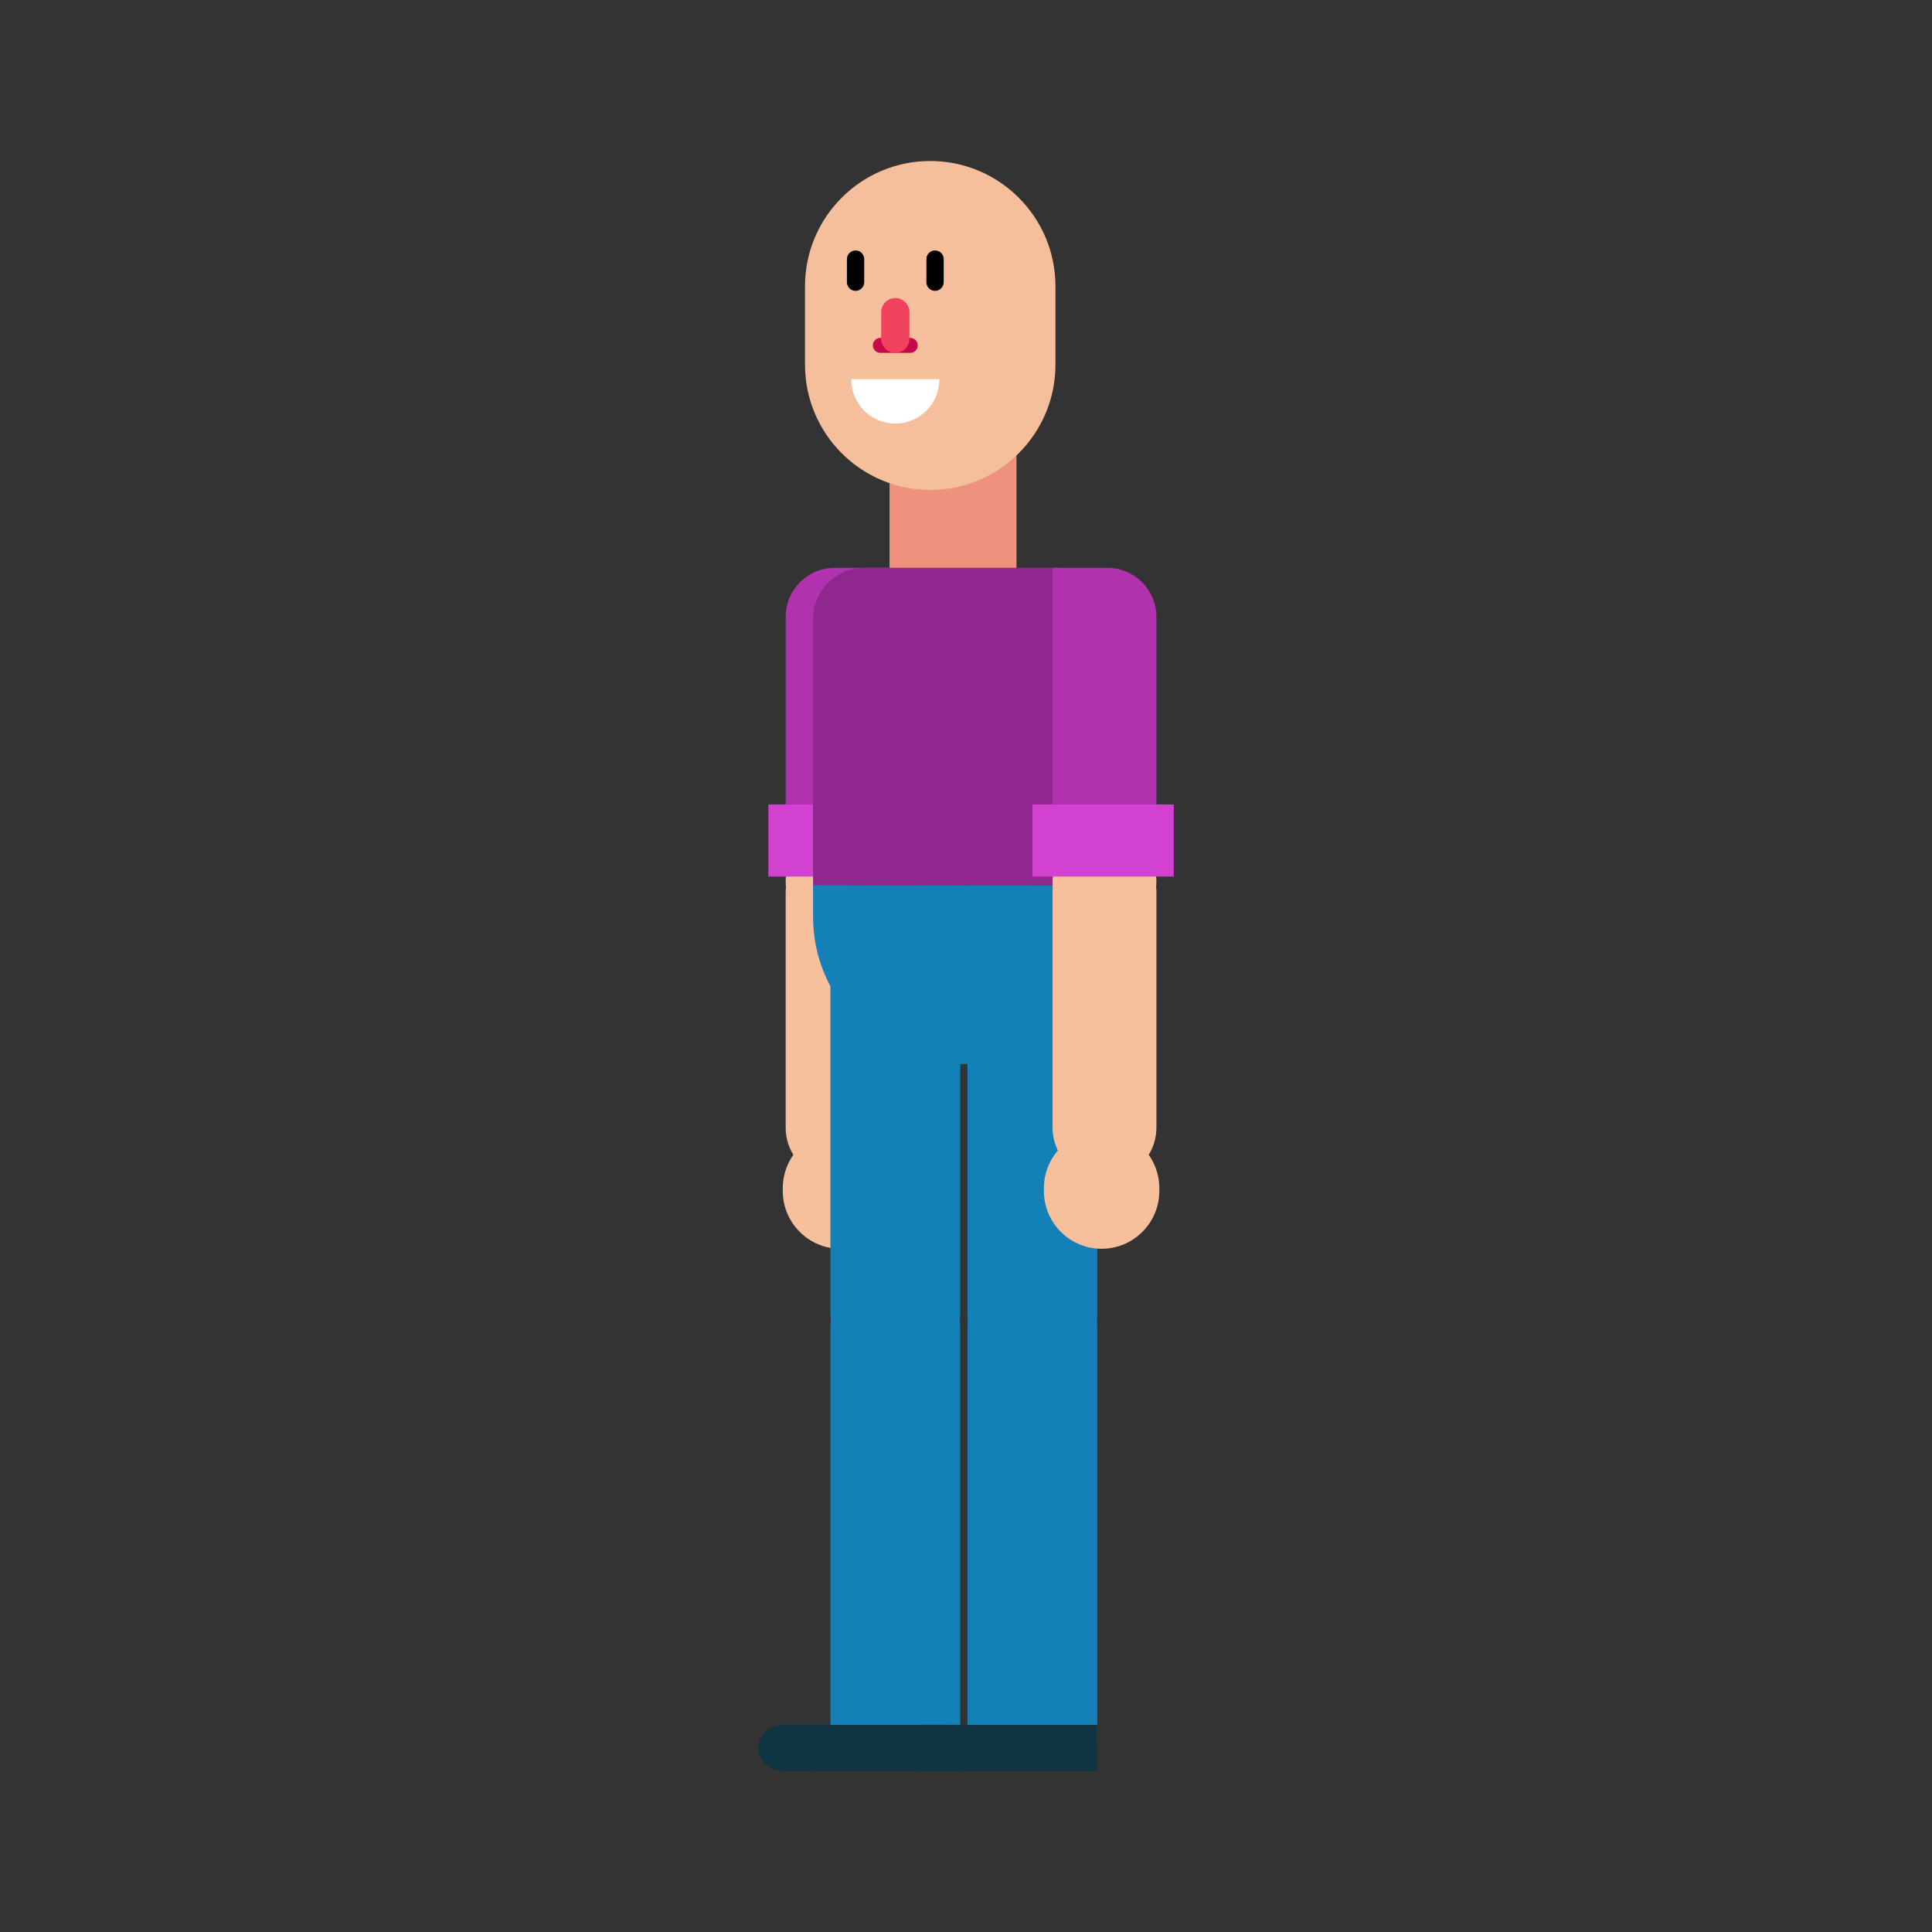 <svg:svg xmlns:svg="http://www.w3.org/2000/svg" height="669.6" style="isolation:isolate" viewBox="-262.8 -55.8 669.6 669.6" width="669.6"><svg:rect x="-262.8" y="-55.8" width="669.6" height="669.6" fill="#333333" stroke="none"/><svg:defs><svg:clipPath id="_clipPath_p8QEyIAy324XemODvyZxspfeBpjGkpOJ"><svg:rect height="558" width="144" /></svg:clipPath></svg:defs><svg:g clip-path="url(#_clipPath_p8QEyIAy324XemODvyZxspfeBpjGkpOJ)"><svg:path d="M 67.5 81 L 67.5 81 C 79.642 81 89.5 90.858 89.5 103 L 89.5 141 C 89.5 153.142 79.642 163 67.5 163 L 67.5 163 C 55.358 163 45.5 153.142 45.5 141 L 45.5 103 C 45.5 90.858 55.358 81 67.5 81 Z" style="stroke:none;fill:#EE927D;stroke-miterlimit:10;" /><svg:path d="M 27.5 235.5 L 27.5 235.5 C 17.566 235.5 9.5 243.566 9.5 253.5 L 9.5 335 C 9.5 344.934 17.566 353 27.5 353 L 27.5 353 C 37.434 353 45.5 344.934 45.5 335 L 45.5 253.5 C 45.5 243.566 37.434 235.5 27.5 235.5 Z" style="stroke:none;fill:#F6C09C;stroke-miterlimit:10;" /><svg:path d="M 28.5 336 L 28.5 336 C 17.462 336 8.5 344.962 8.5 356 L 8.5 357 C 8.5 368.038 17.462 377 28.5 377 L 28.5 377 C 39.538 377 48.5 368.038 48.5 357 L 48.5 356 C 48.5 344.962 39.538 336 28.5 336 Z" style="stroke:none;fill:#F6C09C;stroke-miterlimit:10;" /><svg:g><svg:path d=" M 45.5 141 L 26.5 141 C 17.117 141 9.5 148.617 9.5 158 L 9.5 248 L 45.5 248 L 45.5 141 Z " fill="rgb(176,50,174)" /><svg:path d="M 31.25 235.5 L 23.75 235.5 C 15.885 235.5 9.5 241.885 9.5 249.75 L 9.5 249.75 C 9.5 257.615 15.885 264 23.75 264 L 31.25 264 C 39.115 264 45.5 257.615 45.5 249.75 L 45.5 249.75 C 45.5 241.885 39.115 235.5 31.25 235.5 Z" style="stroke:none;fill:#F6C09C;stroke-miterlimit:10;" /><svg:rect fill="rgb(210,65,208)" height="25" transform="matrix(1,0,0,1,0,0)" width="49" x="3.5" y="223" /></svg:g><svg:path d="M 47.5 255 L 47.5 255 C 59.918 255 70 265.082 70 277.5 L 70 399.5 C 70 411.918 59.918 422 47.5 422 L 47.5 422 C 35.082 422 25 411.918 25 399.5 L 25 277.5 C 25 265.082 35.082 255 47.5 255 Z" style="stroke:none;fill:#1380B8;stroke-miterlimit:10;" /><svg:path d=" M 47.5 380 L 47.5 380 C 59.918 380 70 391.202 70 405 L 70 548 L 25 548 L 25 405 C 25 391.202 35.082 380 47.5 380 Z " fill="rgb(19,128,184)" /><svg:path d=" M 20 542 L 70 542 L 70 558 L 20 558 C 16.689 558 14 555.311 14 552 L 14 548 C 14 544.689 16.689 542 20 542 Z " fill="rgb(14,52,65)" /><svg:path d=" M 9 542 L 19 542 C 23.967 542 28 545.585 28 550 L 28 550 C 28 554.415 23.967 558 19 558 L 9 558 C 4.033 558 0 554.415 0 550 L 0 550 C 0 545.585 4.033 542 9 542 Z " fill="rgb(14,52,65)" /><svg:path d="M 36.717 141 L 103.283 141 C 113.061 141 121 148.939 121 158.717 L 121 209.283 C 121 219.061 113.061 227 103.283 227 L 36.717 227 C 26.939 227 19 219.061 19 209.283 L 19 158.717 C 19 148.939 26.939 141 36.717 141 Z" style="stroke:none;fill:#90278E;stroke-miterlimit:10;" /><svg:path d="M 36.625 193 L 103.375 193 C 113.103 193 121 200.897 121 210.625 L 121 250.375 C 121 260.103 113.103 268 103.375 268 L 36.625 268 C 26.897 268 19 260.103 19 250.375 L 19 210.625 C 19 200.897 26.897 193 36.625 193 Z" style="stroke:none;fill:#90278E;stroke-miterlimit:10;" /><svg:path d=" M 121 250.95 L 121 262 C 121 290.148 98.148 313 70 313 L 70 313 C 41.852 313 19 290.148 19 262 L 19 250.95 L 121 251.2 L 121 250.95 Z " fill="rgb(19,128,184)" /><svg:path d="M 95 255 L 95 255 C 107.418 255 117.5 265.082 117.5 277.5 L 117.5 399.5 C 117.5 411.918 107.418 422 95 422 L 95 422 C 82.582 422 72.5 411.918 72.5 399.5 L 72.5 277.5 C 72.5 265.082 82.582 255 95 255 Z" style="stroke:none;fill:#1380B8;stroke-miterlimit:10;" /><svg:path d=" M 95 380 L 95 380 C 107.418 380 117.5 391.202 117.5 405 L 117.5 548 L 72.5 548 L 72.5 405 C 72.5 391.202 82.582 380 95 380 Z " fill="rgb(19,128,184)" /><svg:path d=" M 67.5 542 L 117.5 542 L 117.5 558 L 67.5 558 C 64.189 558 61.5 555.311 61.5 552 L 61.5 548 C 61.5 544.689 64.189 542 67.5 542 Z " fill="rgb(14,52,65)" /><svg:path d=" M 56.5 542 L 66.5 542 C 71.467 542 75.5 545.585 75.5 550 L 75.5 550 C 75.5 554.415 71.467 558 66.5 558 L 56.5 558 C 51.533 558 47.5 554.415 47.5 550 L 47.5 550 C 47.5 545.585 51.533 542 56.5 542 Z " fill="rgb(14,52,65)" /><svg:path d="M 120 235.5 L 120 235.5 C 129.934 235.5 138 243.566 138 253.5 L 138 335 C 138 344.934 129.934 353 120 353 L 120 353 C 110.066 353 102 344.934 102 335 L 102 253.5 C 102 243.566 110.066 235.5 120 235.5 Z" style="stroke:none;fill:#F6C09C;stroke-miterlimit:10;" /><svg:path d="M 119 336 L 119 336 C 130.038 336 139 344.962 139 356 L 139 357 C 139 368.038 130.038 377 119 377 L 119 377 C 107.962 377 99 368.038 99 357 L 99 356 C 99 344.962 107.962 336 119 336 Z" style="stroke:none;fill:#F6C09C;stroke-miterlimit:10;" /><svg:g><svg:path d=" M 102 141 L 121 141 C 130.383 141 138 148.617 138 158 L 138 248 L 102 248 L 102 141 Z " fill="rgb(176,50,174)" /><svg:path d="M 116.25 235.5 L 123.75 235.5 C 131.615 235.5 138 241.885 138 249.75 L 138 249.75 C 138 257.615 131.615 264 123.75 264 L 116.25 264 C 108.385 264 102 257.615 102 249.75 L 102 249.75 C 102 241.885 108.385 235.5 116.25 235.5 Z" style="stroke:none;fill:#F6C09C;stroke-miterlimit:10;" /><svg:rect fill="rgb(210,65,208)" height="25" transform="matrix(1,0,0,1,0,0)" width="49" x="95" y="223" /></svg:g><svg:g><svg:path d="M 59.602 0 L 59.602 0 C 83.554 0 103 19.446 103 43.398 L 103 70.602 C 103 94.554 83.554 114 59.602 114 L 59.602 114 C 35.65 114 16.205 94.554 16.205 70.602 L 16.205 43.398 C 16.205 19.446 35.65 0 59.602 0 Z" style="stroke:none;fill:#F6BF9B;stroke-miterlimit:10;" /><svg:path d=" M 62.747 75.599 C 62.75 75.649 62.75 75.699 62.75 75.75 C 62.75 84.167 55.917 91 47.5 91 C 39.083 91 32.25 84.167 32.25 75.75 C 32.25 75.699 32.25 75.649 32.253 75.599 L 62.747 75.599 L 62.747 75.599 Z " fill="rgb(255,255,255)" /><svg:g><svg:path d="M 42.318 61.318 L 52.682 61.318 C 54.112 61.318 55.273 62.479 55.273 63.909 L 55.273 63.909 C 55.273 65.339 54.112 66.5 52.682 66.5 L 42.318 66.5 C 40.888 66.5 39.727 65.339 39.727 63.909 L 39.727 63.909 C 39.727 62.479 40.888 61.318 42.318 61.318 Z" style="stroke:none;fill:#C60949;stroke-miterlimit:10;" /><svg:path d="M 47.5 47.5 L 47.5 47.5 C 50.201 47.5 52.394 49.693 52.394 52.394 L 52.394 61.606 C 52.394 64.307 50.201 66.5 47.5 66.5 L 47.5 66.5 C 44.799 66.5 42.606 64.307 42.606 61.606 L 42.606 52.394 C 42.606 49.693 44.799 47.5 47.5 47.5 Z" style="stroke:none;fill:#EE425D;stroke-miterlimit:10;" /></svg:g><svg:path d="M 33.727 31 L 33.727 31 C 35.383 31 36.727 32.344 36.727 34 L 36.727 42 C 36.727 43.656 35.383 45 33.727 45 L 33.727 45 C 32.072 45 30.727 43.656 30.727 42 L 30.727 34 C 30.727 32.344 32.072 31 33.727 31 Z" style="stroke:none;fill:#000000;stroke-miterlimit:10;" /><svg:path d="M 61.273 31 L 61.273 31 C 62.928 31 64.273 32.344 64.273 34 L 64.273 42 C 64.273 43.656 62.928 45 61.273 45 L 61.273 45 C 59.617 45 58.273 43.656 58.273 42 L 58.273 34 C 58.273 32.344 59.617 31 61.273 31 Z" style="stroke:none;fill:#000000;stroke-miterlimit:10;" /></svg:g></svg:g></svg:svg>